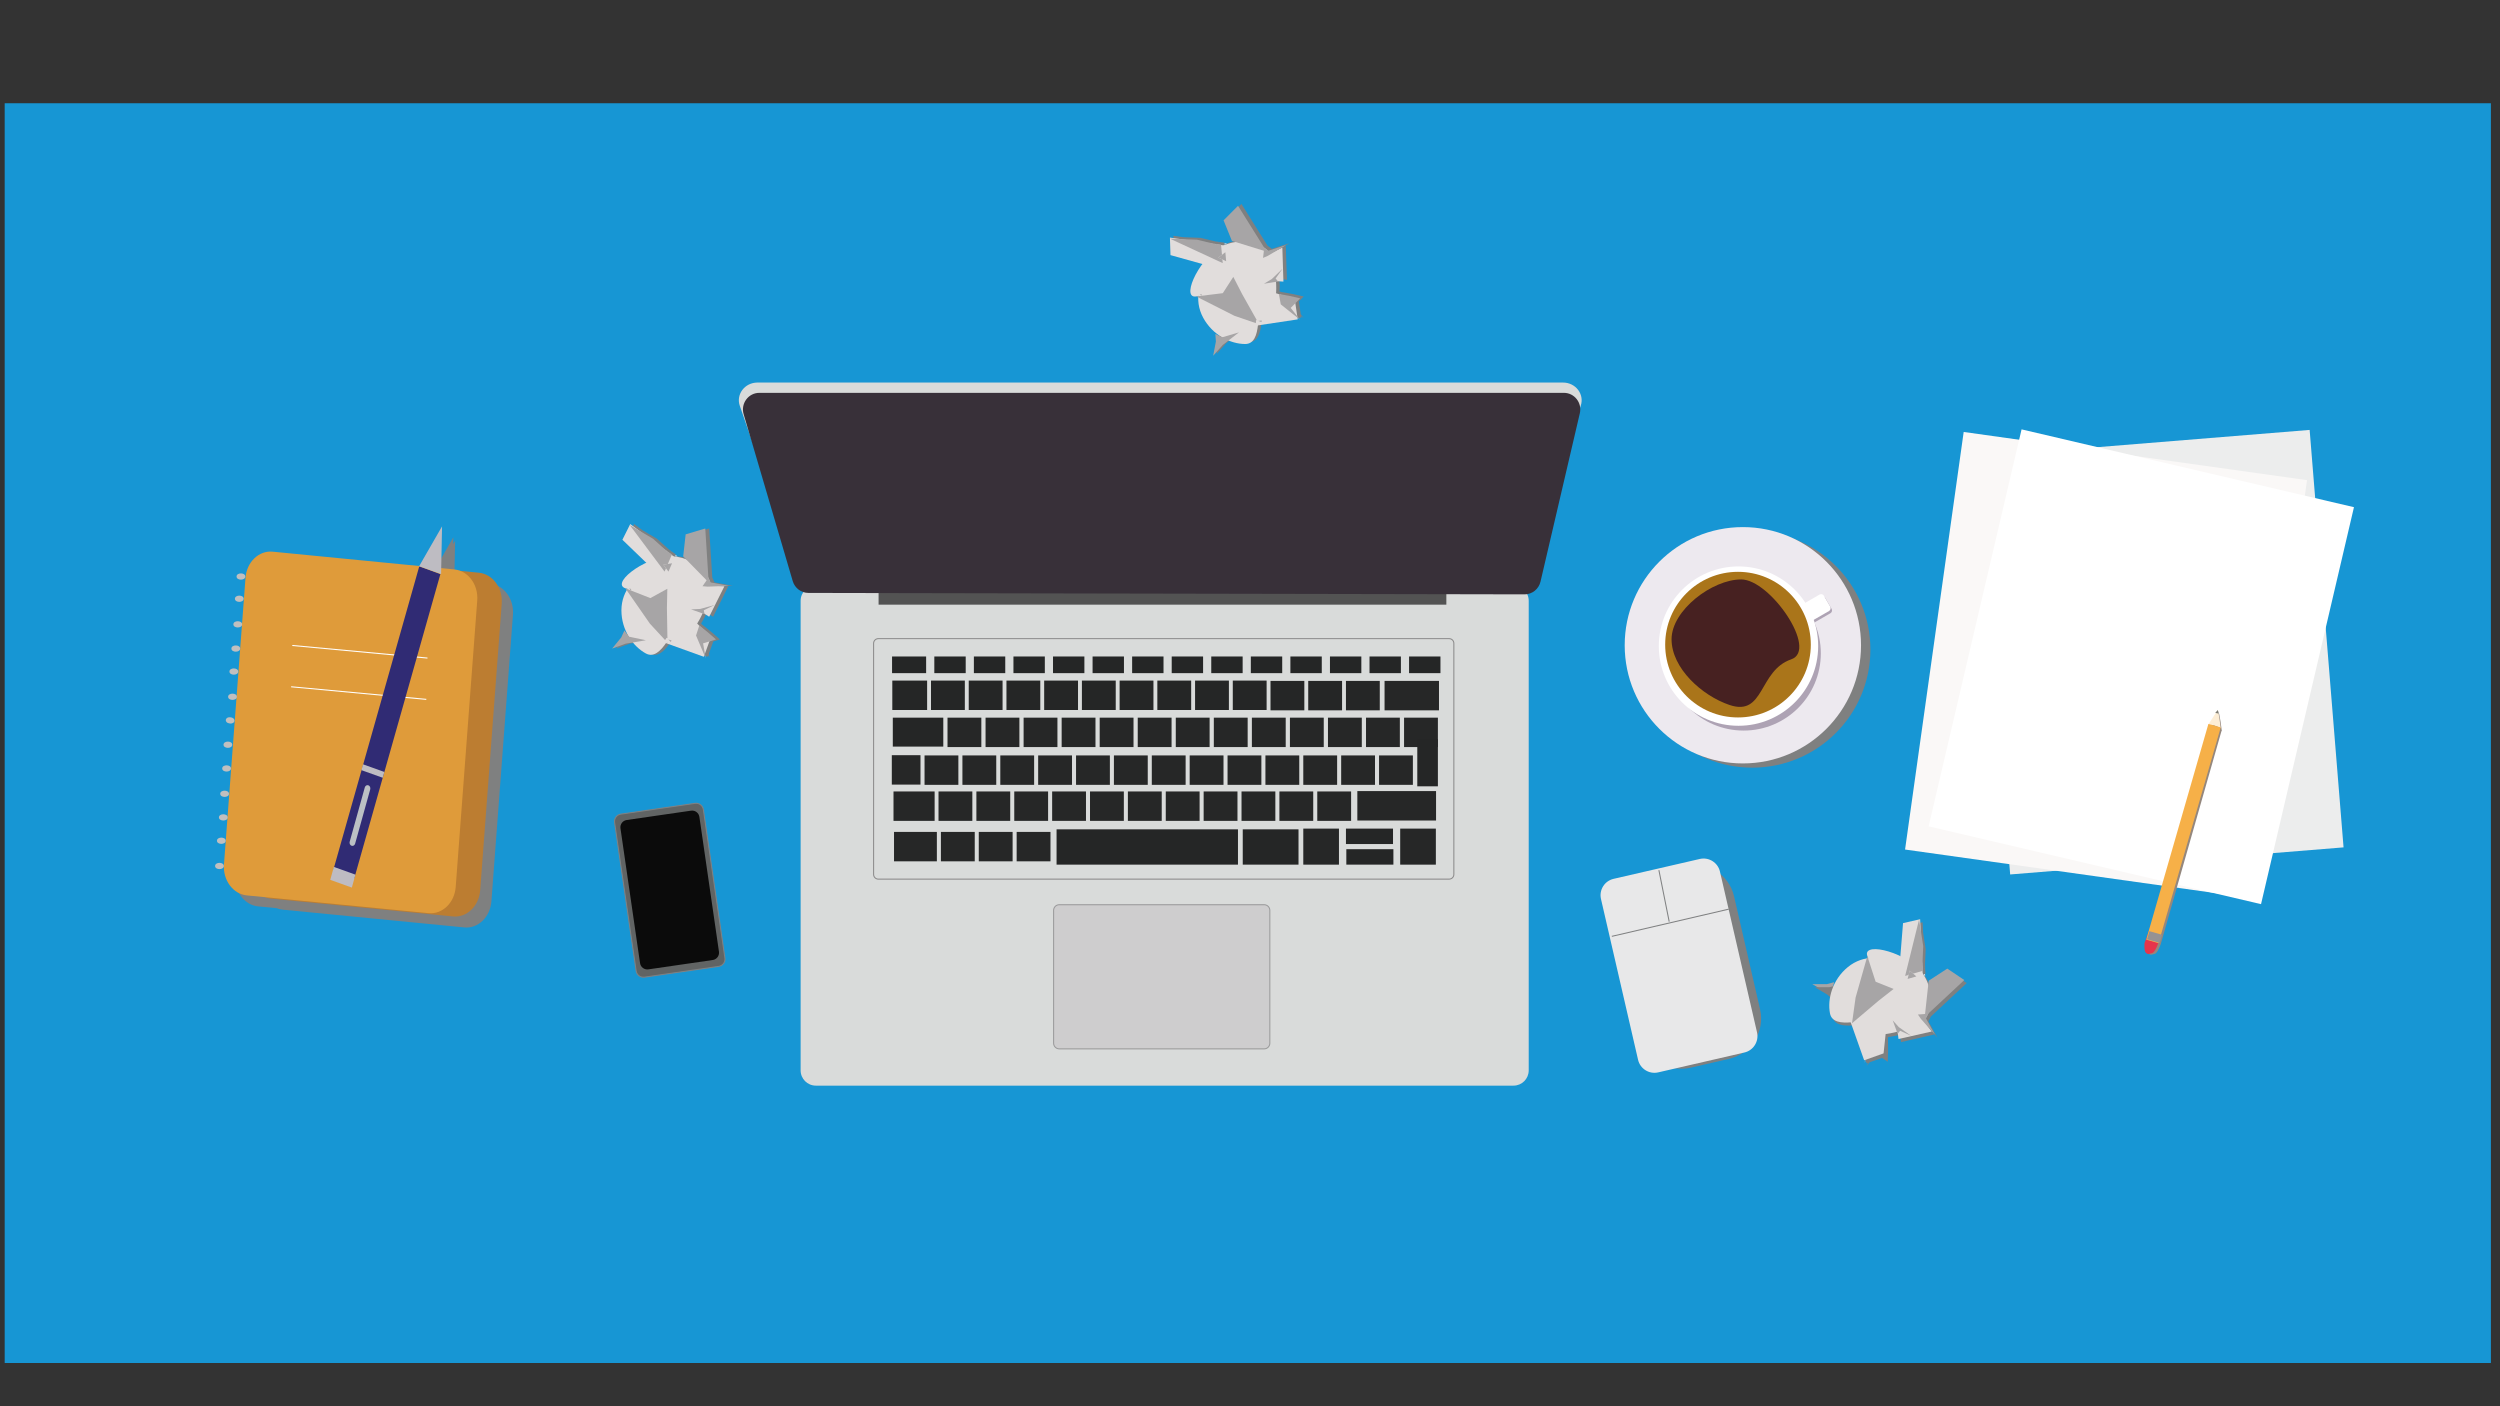 <?xml version="1.0" encoding="utf-8"?>
<!-- Generator: Adobe Illustrator 28.0.0, SVG Export Plug-In . SVG Version: 6.00 Build 0)  -->
<svg version="1.1" id="Lager_1" xmlns="http://www.w3.org/2000/svg" xmlns:xlink="http://www.w3.org/1999/xlink" x="0px" y="0px"
	 viewBox="0 0 1920 1080" style="enable-background:new 0 0 1920 1080;" xml:space="preserve">
<rect x="0" y="0" width="1920" height="1080" fill="#333333" stroke="none"/>
<style type="text/css">
	.st0{fill:#1796D4;}
	.st1{fill:#7F8080;}
	.st2{fill:#EDE9EF;}
	.st3{fill:#AEA3B4;}
	.st4{fill:#FFFFFF;}
	.st5{fill:#AA751A;}
	.st6{fill:#472121;}
	.st7{fill:#D9DBDA;}
	.st8{fill:#535353;}
	.st9{fill:#CECDCE;stroke:#9A9A9B;stroke-width:0.8;stroke-miterlimit:10;}
	.st10{fill:#D9DBDA;stroke:#8B8A8A;stroke-width:0.8;stroke-miterlimit:10;}
	.st11{fill:#383039;}
	.st12{fill:#252626;}
	.st13{opacity:0.99;fill:#252626;}
	.st14{fill:#ECEDED;}
	.st15{fill:#FAF8F7;}
	.st16{fill:#94877D;}
	.st17{fill:#E6344B;}
	.st18{fill:#FDEED6;}
	.st19{fill:#F6B048;}
	.st20{fill:#959293;}
	.st21{fill:#7E7D75;}
	.st22{fill:#616464;stroke:#808182;stroke-width:0.8;stroke-miterlimit:10;}
	.st23{fill:#0B0B0B;}
	.st24{fill:#E1DDDC;}
	.st25{fill:#A7A5A6;}
	.st26{fill:#E8E8E9;}
	.st27{fill:none;stroke:#808182;stroke-width:0.8;stroke-miterlimit:10;}
	.st28{fill:#838383;}
	.st29{fill:#BC7D31;}
	.st30{fill:#DF9B3A;}
	.st31{fill:#BEBCC2;}
	.st32{fill:#FFFFFF;stroke:#FFFFFF;stroke-width:0.8;stroke-miterlimit:10;}
	.st33{fill:#302B74;}
	.st34{fill:#BBC0C4;}
	.st35{fill:#C0BFBF;}
</style>
<rect x="3.6" y="79.29" class="st0" width="1909.4" height="967.49"/>
<g>
	<g>
		<path class="st1" d="M1345.72,408.05c-50.13,0-90.75,40.64-90.75,90.75c0,50.13,40.62,90.77,90.75,90.77
			c50.13,0,90.75-40.64,90.75-90.77C1436.47,448.69,1395.85,408.05,1345.72,408.05z M1409.89,475.98l-6.58,3.79
			c-0.86,0.49-1.8,0.76-2.73,0.79c0.22,0.69,0.44,1.38,0.62,2.09c-0.25-0.69-0.54-1.38-0.89-2.07c-0.25-0.59-0.52-1.18-0.81-1.75
			c-1.87,0.12-3.74-0.66-4.95-2.17c-0.2-0.25-0.37-0.52-0.54-0.79l-1.28-2.22c-1.03-1.8-1.03-3.94-0.15-5.69
			c0.3-0.62,0.71-1.21,1.23-1.65c0.34-0.34,0.71-0.64,1.13-0.89l6.58-3.79c2.86-1.65,6.58-0.67,8.23,2.22l0.52,0.89
			c0.22,0.25,0.39,0.52,0.57,0.81l1.26,2.19C1413.76,470.64,1412.75,474.33,1409.89,475.98z"/>
		<path class="st1" d="M1409.89,475.98l-6.58,3.79c-0.86,0.49-1.8,0.76-2.73,0.79c0.22,0.69,0.44,1.38,0.62,2.09
			c-0.25-0.69-0.54-1.38-0.89-2.07c-0.25-0.59-0.52-1.18-0.81-1.75c-1.87,0.12-3.74-0.66-4.95-2.17c-0.2-0.25-0.37-0.52-0.54-0.79
			l-1.28-2.22c-1.03-1.8-1.03-3.94-0.15-5.69c0.3-0.62,0.71-1.21,1.23-1.65c0.34-0.34,0.71-0.64,1.13-0.89l6.58-3.79
			c2.86-1.65,6.58-0.67,8.23,2.22l0.52,0.89c0.22,0.25,0.39,0.52,0.57,0.81l1.26,2.19C1413.76,470.64,1412.75,474.33,1409.89,475.98
			z"/>
		<path class="st1" d="M1399.5,478.84c-1.87,0.12-3.74-0.66-4.95-2.17c-0.2-0.25-0.37-0.52-0.54-0.79l-1.28-2.22
			c-1.03-1.8-1.03-3.94-0.15-5.69c0.42,0.49,0.79,0.99,1.18,1.48C1395.95,472.39,1397.87,475.51,1399.5,478.84z"/>
		<path class="st1" d="M1409.89,475.98l-6.58,3.79c-0.86,0.49-1.8,0.76-2.73,0.79c-0.1,0.02-0.17,0.02-0.27,0.02
			c-0.25-0.59-0.52-1.18-0.81-1.75c-1.87,0.12-3.74-0.66-4.95-2.17l-0.74-1.28c-1.08-1.9-1.03-4.14-0.05-5.94
			c0.3-0.52,0.67-1.01,1.11-1.43c0.34-0.32,0.74-0.62,1.16-0.86l6.58-3.82c2.56-1.48,5.84-0.84,7.66,1.4
			c0.22,0.25,0.39,0.52,0.57,0.81l1.26,2.19C1413.76,470.64,1412.75,474.33,1409.89,475.98z"/>
		<path class="st1" d="M1401.2,482.66c-0.25-0.69-0.54-1.38-0.89-2.07c-0.25-0.59-0.52-1.18-0.81-1.75
			c-1.87,0.12-3.74-0.66-4.95-2.17c-0.2-0.25-0.37-0.52-0.54-0.79l-1.28-2.22c-1.03-1.8-1.03-3.94-0.15-5.69
			c0.3-0.62,0.71-1.21,1.23-1.65c0.37,0.57,0.71,1.13,1.06,1.7c2.04,3.4,3.77,7,5.1,10.79c0.02,0,0.02,0,0.02,0
			c0.2,0.57,0.42,1.16,0.59,1.75C1400.8,481.25,1401.02,481.94,1401.2,482.66z"/>
		<path class="st1" d="M1408.81,474.28l-6.58,3.79c-0.71,0.39-1.45,0.64-2.24,0.74c0,0,0,0-0.02,0c-0.15,0.02-0.3,0.02-0.47,0.02
			c-1.87,0.12-3.74-0.66-4.95-2.17c-0.2-0.25-0.37-0.52-0.54-0.79l-1.28-2.22c-1.03-1.8-1.03-3.94-0.15-5.69
			c0.3-0.62,0.71-1.21,1.23-1.65c0.34-0.34,0.71-0.64,1.13-0.89l6.58-3.79c2.86-1.65,6.58-0.67,8.23,2.22l0.52,0.89l0.74,1.31
			C1412.67,468.91,1411.66,472.63,1408.81,474.28z"/>
	</g>
	<g>
		<circle class="st2" cx="1338.52" cy="495.56" r="90.75"/>
		<circle class="st3" cx="1339.09" cy="501.78" r="59.3"/>
		<path class="st3" d="M1405.78,470.96l-12.78,7.38c-1.17,0.67-2.67,0.27-3.34-0.9l-4.85-8.39c-0.67-1.16-0.27-2.67,0.9-3.34
			l12.78-7.38c1.17-0.67,2.67-0.27,3.34,0.9l4.85,8.39C1407.35,468.78,1406.95,470.29,1405.78,470.96z"/>
		<circle class="st4" cx="1335.16" cy="496.21" r="61.19"/>
		<path class="st4" d="M1404.7,469.25l-12.78,7.38c-1.17,0.67-2.67,0.27-3.34-0.9l-4.85-8.39c-0.67-1.17-0.27-2.67,0.9-3.34
			l12.78-7.38c1.16-0.67,2.67-0.27,3.34,0.9l4.85,8.39C1406.27,467.08,1405.86,468.58,1404.7,469.25z"/>
		<circle class="st5" cx="1334.78" cy="495.08" r="55.92"/>
		<path class="st6" d="M1375.64,506.38c-25.23,8.66-20.29,44.23-47.45,35.02c-21.09-7.15-44.43-28.21-44.43-50.46
			s31.22-45.94,53.47-45.94C1359.48,445,1396.68,499.16,1375.64,506.38z"/>
	</g>
	<g>
		<path class="st7" d="M1162.36,833.77H626.57c-6.46,0-11.69-5.24-11.69-11.69V461.39c0-6.46,5.24-11.69,11.69-11.69h535.79
			c6.46,0,11.69,5.24,11.69,11.69v360.69C1174.05,828.54,1168.82,833.77,1162.36,833.77z"/>
		<rect x="674.75" y="455.34" class="st8" width="436.05" height="9.04"/>
		<path class="st9" d="M970.88,805.53H813.53c-2.41,0-4.36-1.95-4.36-4.36V699.18c0-2.41,1.95-4.36,4.36-4.36h157.35
			c2.41,0,4.36,1.95,4.36,4.36v101.99C975.23,803.58,973.28,805.53,970.88,805.53z"/>
		<path class="st7" d="M1200.41,293.8H581.74c-9.75,0-16.64,9.09-13.57,17.9L614.84,446c1.95,5.6,7.46,9.38,13.66,9.34l529.28-3.15
			c6.23-0.04,11.72-3.91,13.56-9.58l42.72-131.15C1216.92,302.69,1210.05,293.8,1200.41,293.8z"/>
		<path class="st10" d="M1112.94,675.17H674.55c-2,0-3.62-1.62-3.62-3.62V494.1c0-2,1.62-3.62,3.62-3.62h438.39
			c2,0,3.62,1.62,3.62,3.62v177.46C1116.55,673.55,1114.94,675.17,1112.94,675.17z"/>
		<path class="st11" d="M1170.88,456.47l-550.05-1.11c-5.55-0.01-10.43-3.71-12.02-9.1l-37.69-128.15
			c-2.41-8.18,3.63-16.4,12.04-16.4h617.92c8.11,0,14.1,7.68,12.23,15.69l-30.19,129.26
			C1181.78,452.42,1176.71,456.48,1170.88,456.47z"/>
		<rect x="811.44" y="636.93" class="st12" width="139.32" height="27.11"/>
		<rect x="717.56" y="504.18" class="st12" width="24.1" height="12.8"/>
		<rect x="747.94" y="504.18" class="st12" width="24.1" height="12.8"/>
		<rect x="960.64" y="504.18" class="st12" width="24.1" height="12.8"/>
		<rect x="778.33" y="504.18" class="st12" width="24.1" height="12.8"/>
		<rect x="808.71" y="504.18" class="st12" width="24.1" height="12.8"/>
		<rect x="839.1" y="504.18" class="st12" width="24.1" height="12.8"/>
		<rect x="869.48" y="504.18" class="st12" width="24.1" height="12.8"/>
		<rect x="899.87" y="504.18" class="st12" width="24.1" height="12.8"/>
		<rect x="685.1" y="504.18" class="st12" width="26.17" height="12.8"/>
		<rect x="930.25" y="504.18" class="st12" width="24.1" height="12.8"/>
		<rect x="991.02" y="504.18" class="st12" width="24.1" height="12.8"/>
		<rect x="1021.41" y="504.18" class="st12" width="24.1" height="12.8"/>
		<rect x="1051.79" y="504.18" class="st12" width="24.1" height="12.8"/>
		<rect x="1082.17" y="504.18" class="st12" width="24.1" height="12.8"/>
		<rect x="685.29" y="522.69" class="st12" width="26.74" height="22.59"/>
		<rect x="715.01" y="522.69" class="st12" width="25.98" height="22.59"/>
		<rect x="743.99" y="522.69" class="st12" width="25.98" height="22.59"/>
		<rect x="772.96" y="522.69" class="st12" width="25.98" height="22.59"/>
		<rect x="801.93" y="522.69" class="st12" width="25.98" height="22.59"/>
		<rect x="830.9" y="522.69" class="st12" width="25.98" height="22.59"/>
		<rect x="859.87" y="522.69" class="st12" width="25.98" height="22.59"/>
		<rect x="888.84" y="522.69" class="st12" width="25.98" height="22.59"/>
		<rect x="917.81" y="522.69" class="st12" width="25.98" height="22.59"/>
		<rect x="946.78" y="522.69" class="st12" width="25.98" height="22.59"/>
		<rect x="975.75" y="522.94" class="st12" width="25.98" height="22.59"/>
		<rect x="1004.72" y="522.94" class="st12" width="25.98" height="22.59"/>
		<rect x="1033.69" y="522.94" class="st12" width="25.98" height="22.59"/>
		<rect x="727.69" y="551.16" class="st13" width="25.98" height="22.59"/>
		<rect x="756.91" y="551.16" class="st13" width="25.98" height="22.59"/>
		<rect x="786.13" y="551.16" class="st13" width="25.98" height="22.59"/>
		<rect x="815.35" y="551.16" class="st13" width="25.98" height="22.59"/>
		<rect x="844.56" y="551.16" class="st13" width="25.98" height="22.59"/>
		<rect x="873.78" y="551.16" class="st13" width="25.98" height="22.59"/>
		<rect x="903" y="551.16" class="st13" width="25.98" height="22.59"/>
		<rect x="932.22" y="551.16" class="st13" width="25.98" height="22.59"/>
		<rect x="961.44" y="551.16" class="st13" width="25.98" height="22.59"/>
		<rect x="990.66" y="551.16" class="st13" width="25.98" height="22.59"/>
		<rect x="1019.88" y="551.16" class="st13" width="25.98" height="22.59"/>
		<rect x="1049.1" y="551.16" class="st13" width="25.98" height="22.59"/>
		<rect x="1078.32" y="551.16" class="st13" width="25.98" height="22.59"/>
		<rect x="710.05" y="580.17" class="st13" width="25.98" height="22.59"/>
		<rect x="739.14" y="580.17" class="st13" width="25.98" height="22.59"/>
		<rect x="768.23" y="580.17" class="st13" width="25.98" height="22.59"/>
		<rect x="797.31" y="580.17" class="st13" width="25.98" height="22.59"/>
		<rect x="826.4" y="580.17" class="st13" width="25.98" height="22.59"/>
		<rect x="855.49" y="580.17" class="st13" width="25.98" height="22.59"/>
		<rect x="884.58" y="580.17" class="st13" width="25.98" height="22.59"/>
		<rect x="913.67" y="580.17" class="st13" width="25.98" height="22.59"/>
		<rect x="942.76" y="580.17" class="st13" width="25.98" height="22.59"/>
		<rect x="971.85" y="580.17" class="st13" width="25.98" height="22.59"/>
		<rect x="1000.93" y="580.17" class="st13" width="25.98" height="22.59"/>
		<rect x="1030.02" y="580.17" class="st13" width="25.98" height="22.59"/>
		<rect x="1059.11" y="580.17" class="st13" width="25.98" height="22.59"/>
		<rect x="720.78" y="607.84" class="st13" width="25.98" height="22.59"/>
		<rect x="749.87" y="607.84" class="st13" width="25.98" height="22.59"/>
		<rect x="778.96" y="607.84" class="st13" width="25.98" height="22.59"/>
		<rect x="808.05" y="607.84" class="st13" width="25.98" height="22.59"/>
		<rect x="837.13" y="607.84" class="st13" width="25.98" height="22.59"/>
		<rect x="866.22" y="607.84" class="st13" width="25.98" height="22.59"/>
		<rect x="895.31" y="607.84" class="st13" width="25.98" height="22.59"/>
		<rect x="924.4" y="607.84" class="st13" width="25.98" height="22.59"/>
		<rect x="953.49" y="607.84" class="st13" width="25.98" height="22.59"/>
		<rect x="982.58" y="607.84" class="st13" width="25.98" height="22.59"/>
		<rect x="1011.67" y="607.84" class="st13" width="25.98" height="22.59"/>
		<rect x="1042.44" y="607.55" class="st13" width="60.45" height="22.61"/>
		<rect x="685.67" y="551.16" class="st12" width="38.78" height="22.23"/>
		<rect x="954.43" y="636.93" class="st12" width="42.83" height="27.11"/>
		<rect x="1000.93" y="636.37" class="st13" width="27.39" height="27.68"/>
		<rect x="1033.98" y="652.18" class="st12" width="36.15" height="11.86"/>
		<rect x="1033.69" y="636.37" class="st12" width="36.15" height="11.86"/>
		<rect x="1075.35" y="636.37" class="st13" width="27.39" height="27.68"/>
		<rect x="1088.48" y="567.74" class="st12" width="15.82" height="36.15"/>
		<rect x="1063.34" y="522.93" class="st13" width="41.8" height="22.61"/>
		<rect x="686.61" y="638.91" class="st13" width="32.9" height="22.59"/>
		<rect x="722.62" y="638.91" class="st13" width="25.98" height="22.59"/>
		<rect x="751.7" y="638.91" class="st13" width="25.98" height="22.59"/>
		<rect x="780.79" y="638.91" class="st13" width="25.98" height="22.59"/>
		<rect x="686.21" y="607.84" class="st13" width="31.58" height="22.59"/>
		<rect x="684.91" y="579.98" class="st13" width="22.03" height="22.59"/>
	</g>
	<g>
		
			<rect x="1529.89" y="340.12" transform="matrix(0.997 -0.081 0.081 0.997 -35.088 135.8)" class="st14" width="256.81" height="321.57"/>
		
			<rect x="1484.69" y="348.89" transform="matrix(0.99 0.139 -0.139 0.99 86.766 -220.031)" class="st15" width="266.34" height="323.94"/>
		
			<rect x="1512.69" y="355.78" transform="matrix(0.974 0.228 -0.228 0.974 160.324 -361.667)" class="st4" width="262.09" height="313.01"/>
		<polygon class="st16" points="1650.31,724.56 1650.98,722.67 1650.44,724.59 		"/>
		<path class="st16" d="M1706.37,561.52l-0.27-0.1l-44.8,157.14l-0.02,0.12l-1.76,6.14c0,0.02,0,0.02,0,0.05
			c-1.42,4.09-3.33,7.8-5.16,7.8l-2.1,0.56c-3.57,0-3.18-4.51-3.18-8.12l1.06-3l0.12,0.02l0.53-1.9l1.49-4.19l-0.27-0.07
			l44.97-157.75l0.39,0.12l3.3-5.14l1.98-3.07l-0.41-0.1l0.96-1.1l0.82-0.93l0.14-0.17l0.22,0.68l0.36,2.02l0.65,3.61
			L1706.37,561.52z"/>
		<polygon class="st16" points="1652.51,718.43 1650.98,722.67 1652.23,718.35 		"/>
		<polygon class="st16" points="1652.23,718.35 1652.51,718.43 1650.98,722.67 1650.44,724.59 1650.31,724.56 1650.26,724.54 
			1652.06,718.31 		"/>
		<path class="st17" d="M1652.34,732.11l-2.14,0.56c-3.65,0-3.25-4.54-3.25-8.19l5.08-14.26c0-3.65,0.58,3.95,4.24,3.95l-3.11,0.85
			c3.65,0,6.21-3.09,6.21,0.56l0.56-1.41C1659.94,717.82,1655.99,732.11,1652.34,732.11z"/>
		<polygon class="st18" points="1703.34,545.13 1704.52,551.68 1705.49,559.12 1700.88,557.26 1696.06,556.28 1699.7,550.7 		"/>
		
			<rect x="1671.84" y="553.78" transform="matrix(0.961 0.277 -0.277 0.961 242.809 -439.315)" class="st19" width="9.84" height="172.42"/>
		
			<rect x="1648.68" y="716.47" transform="matrix(0.961 0.278 -0.278 0.961 265.572 -431.727)" class="st20" width="10.07" height="6.49"/>
		<polygon class="st21" points="1704.18,548.1 1702.74,547.8 1701.3,547.51 1702.28,546.4 1703.26,545.3 1703.72,546.7 		"/>
	</g>
	<g>
		<path class="st22" d="M551.97,742.18l-57.01,8.28c-3.09,0.45-5.95-1.69-6.4-4.78L472,631.65c-0.45-3.09,1.69-5.95,4.78-6.4
			l57.01-8.28c3.09-0.45,5.95,1.69,6.4,4.78l16.56,114.03C557.2,738.86,555.06,741.73,551.97,742.18z"/>
		<path class="st23" d="M547.38,737.29l-49.43,7.18c-3.09,0.45-5.95-1.69-6.4-4.78l-15.03-103.52c-0.45-3.09,1.69-5.95,4.78-6.4
			l49.43-7.18c3.09-0.45,5.95,1.69,6.4,4.78l15.03,103.52C552.61,733.98,550.47,736.84,547.38,737.29z"/>
	</g>
	<g>
		<path class="st1" d="M987.48,188.76l-2.37,1.11l5.18-3.05l-13.52,4.31l-3.19-2.39l-0.01,0.09l0.02,0.04
			c-0.01-0.02-0.03-0.01-0.03-0.01l0.01-0.03l-20.13-32.19l-11.09,11.14l6.37,15.79l2.79,0.87c-3.18,0.43-6.3,1.3-9.14,2.61
			c-0.61,0.27-1.23,0.58-1.83,0.91l-0.1-1.18l-0.04-0.43l-4.5-0.56c0.14,0.15,0.23,0.27,0.28,0.36c0.17,0.16,0.06,0.11-0.21-0.03
			c-0.3-0.14-0.83-0.39-1.5-0.5l1.44,0.18c-0.08-0.1-0.15-0.17-0.24-0.29l-1.68,0.04l-12.06-2.89l-13.14-0.49l-7.63-1.11l0.03,0.83
			l0.41,12.63l24.48,6.82c-9,12.06-12.95,26.2-4.78,24.89c0.46-0.08,0.95-0.21,1.5-0.39c0.04-0.02,0.12-0.04,0.18-0.04
			c-0.01,0.09-0.03,0.16-0.01,0.23c-0.03,0.35-0.06,0.67-0.07,1.02c-0.15,5.12,1.07,10.48,3.8,15.53
			c3.43,6.35,8.31,11.19,13.65,14.55l-4.29-2.08l0.42,5.85l-2.11,10.91l7.4-8.33l4.38-3.4c4.35,1.82,8.79,2.7,12.88,2.7
			c6.38,0,8.84-6.12,9.74-14.31l-4.43,0.66l0.44-2.76l0.06-0.4l1.42,0.5c0.84,0,1.69-0.13,2.55-0.37c0.06,0,0.12-0.04,0.18-0.04
			c0,0.11-0.03,0.21-0.02,0.32c-0.02,0.32-0.05,0.64-0.09,0.97c-0.02,0.38-0.06,0.76-0.1,1.12l30.58-4.59l-0.18-1.27l2.07,1.65
			l-2.26-2.84l-1.48-9.95l3.74-3.76l-7.79-1.78l-8.58-1.58l0.03,0.15l-2.18-0.67c0.2-2.85,0.15-5.79-0.06-8.82l1.6-0.25l-0.16-0.19
			l4.26,0.27L987.48,188.76z M941.69,200.64l-6.02-2.8l5.4-4.15L941.69,200.64z"/>
		<path class="st24" d="M978.3,201.85c2.57,17.44,4.78,36.79-10.04,44.8c-14.82,8.01-28.87-25.7-48.12-19.37
			c-14.17,4.66-0.85-26.93,17.01-37.43C951.67,181.3,975.87,185.39,978.3,201.85z"/>
		<path class="st24" d="M966.44,221.09c-0.49,16.53,3.21,43.1-10.1,43.11c-11.12,0.01-25-6.67-32.31-20.21
			c-7.31-13.54-3.75-29.64,7.96-35.97S966.9,205.71,966.44,221.09z"/>
		<polygon class="st24" points="996.67,245.29 961.67,250.55 966.44,221.09 994.32,229.65 		"/>
		<polygon class="st24" points="927.15,203.8 898.93,195.93 898.5,182.46 945.9,189.39 		"/>
		<polygon class="st25" points="972.81,193.26 946.1,185.01 939.7,169.2 950.81,158.07 		"/>
		<polygon class="st25" points="966.99,249.04 948.08,242.56 918.63,227.66 939.11,225.16 947.18,212.65 953.98,225.89 		"/>
		<path class="st25" d="M937.76,187.8l1.29,14.28l-40.52-18.77l20.75,0.78l12.05,2.9c2.03,0.17,3,1.51,1.68-0.05l-1.68,0.05
			L937.76,187.8z"/>
		<polygon class="st25" points="931.7,273.24 933.8,262.33 933.39,256.46 938.68,259.03 951.52,255.26 939.09,264.9 		"/>
		<polygon class="st25" points="998.56,229.13 991.26,236.48 998.56,245.69 983.63,233.75 982.19,225.78 990.75,227.35 		"/>
		<polygon class="st24" points="985.67,216.27 967.94,215.15 959.61,202.1 984.84,190.18 		"/>
		<polygon class="st25" points="981.57,216.2 978.6,216.66 970.72,217.92 976.71,214.33 985.02,206.35 979.68,213.86 		"/>
		<polygon class="st25" points="987.64,188.24 973.67,196.5 970.02,198.08 970.48,194.12 970.94,190.17 974.13,192.54 		"/>
		<path class="st24" d="M964.82,245.96l1.42,0.5c-0.51-0.01-0.99-0.02-1.48-0.1L964.82,245.96z"/>
		<polygon class="st24" points="941.07,193.7 941.69,200.64 935.67,197.85 		"/>
		<path class="st24" d="M968.96,246.05c0,0.11-0.03,0.21-0.02,0.32c-0.02,0.32-0.05,0.64-0.09,0.97c-0.02,0.38-0.06,0.76-0.1,1.12
			l-4.43,0.66l0.44-2.76l0.06-0.4l1.42,0.5c0.84,0,1.69-0.13,2.55-0.37C968.84,246.09,968.9,246.05,968.96,246.05z"/>
		<path class="st24" d="M968.96,246.05c0,0.11-0.03,0.21-0.02,0.32c-0.02,0.32-0.05,0.64-0.09,0.97c-0.02,0.38-0.06,0.76-0.1,1.12
			l-4.43,0.66l0.44-2.76l0.06-0.4l1.42,0.5c0.84,0,1.69-0.13,2.55-0.37C968.84,246.09,968.9,246.05,968.96,246.05z"/>
		<path class="st24" d="M936.18,186.15c0.17,0.16,0.06,0.11-0.21-0.03L936.18,186.15z"/>
		<path class="st24" d="M942.38,187.05c-0.61,0.27-1.23,0.58-1.83,0.91l-0.1-1.18L942.38,187.05z"/>
		<path class="st25" d="M973.58,188.82l0.02,0.04c-0.01-0.02-0.03-0.01-0.03-0.01L973.58,188.82z"/>
		<path class="st25" d="M921.29,226.22l1.66-0.2c-0.03,0.35-0.06,0.67-0.07,1.02L921.29,226.22z"/>
		<path class="st25" d="M968.78,246.09l0.15,0.28c-0.02,0.32-0.05,0.64-0.09,0.97l-2.61-0.89
			C967.07,246.45,967.93,246.32,968.78,246.09z"/>
		<polygon class="st25" points="941.07,193.7 941.69,200.64 935.67,197.85 		"/>
		<path class="st25" d="M973.58,188.82l0.02,0.04c-0.01-0.02-0.03-0.01-0.03-0.01L973.58,188.82z"/>
	</g>
	<g>
		<path class="st1" d="M559.32,450.3l-2.61-0.15l6.01-0.22l-13.94-2.64l-1.67-3.62l-0.05,0.07v0.05c0-0.02-0.02-0.02-0.02-0.02
			l0.02-0.02l-2.41-37.89l-15.05,4.53l-1.9,16.92l2.04,2.09c-3.01-1.13-6.16-1.85-9.29-2.04c-0.67-0.05-1.35-0.07-2.04-0.07
			l0.47-1.08l0.17-0.39l-3.69-2.64c0.05,0.2,0.07,0.34,0.07,0.44c0.07,0.22,0,0.12-0.17-0.12c-0.2-0.27-0.54-0.74-1.08-1.16
			l1.18,0.84c-0.02-0.12-0.05-0.22-0.07-0.37l-1.5-0.76l-9.24-8.28l-11.33-6.68l-6.18-4.61l-0.37,0.74l-5.64,11.31l18.3,17.64
			c-13.65,6.33-23.84,16.9-16.04,19.63c0.44,0.15,0.94,0.27,1.5,0.37c0.05,0,0.12,0.02,0.17,0.05c-0.05,0.07-0.1,0.12-0.12,0.2
			c-0.2,0.3-0.37,0.57-0.54,0.86c-2.56,4.43-4.04,9.73-4.04,15.47c0,7.22,2,13.79,5.1,19.29l-2.78-3.87l-2.41,5.35l-7.04,8.6
			l10.47-3.82l5.47-0.91c2.96,3.67,6.45,6.55,10.05,8.5c5.62,3.03,10.69-1.18,15.37-7.96l-4.21-1.53l1.7-2.22l0.25-0.32l1.01,1.11
			c0.74,0.39,1.55,0.69,2.41,0.89c0.05,0.02,0.12,0.02,0.17,0.05c-0.05,0.1-0.12,0.17-0.17,0.27c-0.17,0.27-0.34,0.54-0.54,0.81
			c-0.2,0.32-0.42,0.64-0.62,0.94l29.09,10.49l0.44-1.21l1.03,2.44l-0.64-3.57l3.42-9.46l5.07-1.53l-6.01-5.27l-6.8-5.47l-0.05,0.15
			l-1.6-1.63c1.53-2.41,2.88-5.03,4.14-7.78l1.53,0.54l-0.05-0.25l3.62,2.27L559.32,450.3z M513.38,439l-3.97-5.32l6.72-1.08
			L513.38,439z"/>
		<path class="st24" d="M545.03,457.46c-6.02,16.57-13.28,34.64-30.12,34.64c-16.85,0-13.19-36.33-33.14-39.91
			c-14.69-2.64,12.05-24.1,32.76-24.85C531.36,426.72,550.71,441.82,545.03,457.46z"/>
		<path class="st24" d="M525.45,468.75c-8.28,14.31-17.65,39.45-29.37,33.14c-9.79-5.27-18.83-17.75-18.83-33.14
			c0-15.39,10.79-27.86,24.1-27.86C514.66,440.89,533.16,455.44,525.45,468.75z"/>
		<polygon class="st24" points="540.54,504.41 507.24,492.41 525.45,468.75 545.91,489.53 		"/>
		<polygon class="st24" points="499.09,434.86 478,414.53 484.02,402.48 522.43,431.1 		"/>
		<polygon class="st25" points="544.27,447.29 524.69,427.33 526.58,410.39 541.64,405.87 		"/>
		<polygon class="st25" points="512.64,493.61 499.09,478.92 480.26,451.81 499.46,459.34 512.51,452.17 512.2,467.05 		"/>
		<path class="st25" d="M516.03,425.83l-5.65,13.18l-26.74-35.77l17.89,10.54l9.23,8.28c1.71,1.11,1.93,2.75,1.51,0.75l-1.51-0.75
			L516.03,425.83z"/>
		<polygon class="st25" points="470.09,498.13 477.13,489.52 479.56,484.17 482.98,488.94 496.07,491.72 480.56,494.3 		"/>
		<polygon class="st25" points="549.89,491.09 539.97,494.09 542.01,505.66 534.56,488.06 537.07,480.36 543.86,485.81 		"/>
		<polygon class="st24" points="544.65,473.65 529.59,464.24 528.46,448.8 556.32,450.3 		"/>
		<polygon class="st25" points="541.08,471.64 538.25,470.64 530.72,468 537.69,467.68 548.79,464.61 540.53,468.68 		"/>
		<polygon class="st25" points="559.71,449.93 543.5,450.55 539.53,450.21 541.81,446.94 544.1,443.68 545.78,447.29 		"/>
		<path class="st24" d="M512.2,489.86l1.01,1.11c-0.44-0.25-0.86-0.49-1.26-0.79L512.2,489.86z"/>
		<polygon class="st24" points="516.14,432.59 513.38,439 509.42,433.68 		"/>
		<path class="st24" d="M515.8,491.91c-0.05,0.1-0.12,0.17-0.17,0.27c-0.17,0.27-0.34,0.54-0.54,0.81c-0.2,0.32-0.42,0.64-0.62,0.94
			l-4.21-1.53l1.7-2.22l0.25-0.32l1.01,1.11c0.74,0.39,1.55,0.69,2.41,0.89C515.67,491.88,515.75,491.88,515.8,491.91z"/>
		<path class="st24" d="M515.8,491.91c-0.05,0.1-0.12,0.17-0.17,0.27c-0.17,0.27-0.34,0.54-0.54,0.81c-0.2,0.32-0.42,0.64-0.62,0.94
			l-4.21-1.53l1.7-2.22l0.25-0.32l1.01,1.11c0.74,0.39,1.55,0.69,2.41,0.89C515.67,491.88,515.75,491.88,515.8,491.91z"/>
		<path class="st24" d="M515.43,423.63c0.07,0.22,0,0.12-0.17-0.12L515.43,423.63z"/>
		<path class="st24" d="M520.45,427.37c-0.67-0.05-1.35-0.07-2.04-0.07l0.47-1.08L520.45,427.37z"/>
		<path class="st25" d="M547.06,443.75v0.05c0-0.02-0.02-0.02-0.02-0.02L547.06,443.75z"/>
		<path class="st25" d="M483.28,451.81l1.55,0.62c-0.2,0.3-0.37,0.57-0.54,0.86L483.28,451.81z"/>
		<path class="st25" d="M515.63,491.86v0.32c-0.17,0.27-0.34,0.54-0.54,0.81l-1.87-2.02C513.95,491.37,514.76,491.66,515.63,491.86z
			"/>
		<polygon class="st25" points="516.14,432.59 513.38,439 509.42,433.68 		"/>
		<path class="st25" d="M547.06,443.75v0.05c0-0.02-0.02-0.02-0.02-0.02L547.06,443.75z"/>
	</g>
	<polygon class="st25" points="1391.87,755.83 1402.99,755.82 1408.66,754.3 1407.14,759.98 1413.29,771.87 1401.47,761.5 	"/>
	<polygon class="st25" points="1447.9,813.08 1439.29,807.31 1431.64,816.23 1440.53,799.3 1448.08,796.37 1448.16,805.07 	"/>
	<path class="st24" d="M1424.96,783.16l-0.22,1.48c-0.09-0.5-0.17-0.98-0.19-1.47L1424.96,783.16z"/>
	<path class="st24" d="M1425.65,787.24c-0.11,0.02-0.21,0.01-0.32,0.04c-0.32,0.04-0.64,0.08-0.97,0.1
		c-0.37,0.05-0.76,0.08-1.11,0.12l-1.49-4.23l2.79-0.09l0.4-0.01l-0.22,1.48c0.16,0.82,0.45,1.64,0.84,2.43
		C1425.6,787.12,1425.64,787.18,1425.65,787.24z"/>
	<path class="st24" d="M1425.65,787.24c-0.11,0.02-0.21,0.01-0.32,0.04c-0.32,0.04-0.64,0.08-0.97,0.1
		c-0.37,0.05-0.76,0.08-1.11,0.12l-1.49-4.23l2.79-0.09l0.4-0.01l-0.22,1.48c0.16,0.82,0.45,1.64,0.84,2.43
		C1425.6,787.12,1425.64,787.18,1425.65,787.24z"/>
	<path class="st25" d="M1436.05,736.67l0.51,1.59c-0.35,0.03-0.67,0.07-1.01,0.13L1436.05,736.67z"/>
	<path class="st25" d="M1425.58,787.07l-0.25,0.2c-0.32,0.04-0.64,0.08-0.97,0.1l0.38-2.73
		C1424.9,785.46,1425.19,786.28,1425.58,787.07z"/>
	<g>
		<path class="st1" d="M1485.42,794.52l-1.54-2.11l3.98,4.51l-6.8-12.45l1.74-3.59l-0.09,0.01l-0.04,0.03c0.02-0.02,0-0.03,0-0.03
			l0.03,0l27.77-25.89l-13.05-8.77l-14.29,9.26l-0.32,2.91c-1.03-3.04-2.48-5.93-4.31-8.48c-0.38-0.55-0.8-1.09-1.24-1.63l1.13-0.33
			l0.41-0.12l-0.3-4.53c-0.12,0.16-0.22,0.28-0.3,0.34c-0.12,0.2-0.1,0.08-0.01-0.21c0.08-0.32,0.23-0.89,0.21-1.57l0.1,1.45
			c0.08-0.1,0.14-0.18,0.24-0.29l-0.36-1.65l0.54-12.39l-2.02-12.99l-0.36-7.7l-0.81,0.18l-12.32,2.81l-2.04,25.34
			c-13.55-6.54-28.19-7.73-25.35,0.05c0.17,0.44,0.38,0.9,0.67,1.4c0.03,0.04,0.06,0.11,0.07,0.16c-0.09,0.01-0.16,0-0.23,0.03
			c-0.35,0.03-0.67,0.07-1.01,0.13c-5.05,0.83-10.09,3.04-14.52,6.68c-5.58,4.58-9.4,10.29-11.68,16.17l1.23-4.6l-5.66,1.52
			l-11.11,0l9.59,5.68l4.17,3.65c-0.96,4.61-0.98,9.14-0.2,13.16c1.22,6.26,7.69,7.52,15.9,6.84l-1.49-4.23l2.79-0.09l0.4-0.01
			l-0.22,1.48c0.16,0.82,0.45,1.64,0.84,2.43c0.01,0.05,0.06,0.11,0.07,0.16c-0.11,0.02-0.21,0.01-0.32,0.04
			c-0.32,0.04-0.64,0.08-0.97,0.1c-0.37,0.05-0.76,0.08-1.11,0.12l10.33,29.15l1.21-0.42l-1.23,2.35l2.36-2.76l9.49-3.35l4.4,2.96
			l0.27-7.99l-0.08-8.72l-0.15,0.06l0.24-2.27c2.84-0.35,5.71-0.96,8.64-1.73l0.55,1.52l0.16-0.19l0.54,4.24L1485.42,794.52z
			 M1465.04,751.82l1.6-6.44l5.1,4.51L1465.04,751.82z"/>
		<path class="st24" d="M1470.83,788c-16.63,5.84-35.21,11.69-45.89-1.33s19.74-33.24,9.86-50.93c-7.27-13.03,26.28-5.96,39.99,9.58
			C1485.93,757.94,1486.52,782.48,1470.83,788z"/>
		<path class="st24" d="M1449.68,780.02c-16.32,2.67-41.7,11.36-44.25-1.71c-2.13-10.91,1.79-25.81,13.69-35.57
			c11.9-9.76,28.39-9.32,36.83,0.97S1464.87,777.54,1449.68,780.02z"/>
		<polygon class="st24" points="1431.67,814.3 1419.85,780.94 1449.68,780.02 1446.58,809.01 		"/>
		<polygon class="st24" points="1459.17,738.15 1461.53,708.95 1474.67,705.97 1476.89,753.81 		"/>
		<polygon class="st25" points="1478.21,780.97 1481.23,753.17 1495.53,743.89 1508.57,752.67 		"/>
		<polygon class="st25" points="1422.34,785.87 1425.1,766.08 1434.13,734.33 1440.48,753.96 1454.3,759.5 1442.6,768.69 		"/>
		<path class="st25" d="M1476.91,745.52l-13.77,3.99l10.71-43.35l3.19,20.52l-0.56,12.39c0.22,2.03-0.91,3.23,0.37,1.64l-0.37-1.64
			L1476.91,745.52z"/>
		<polygon class="st24" points="1458.07,797.97 1455.8,780.36 1467.02,769.69 1483.52,792.2 		"/>
		<polygon class="st25" points="1457.36,793.94 1456.34,791.11 1453.6,783.62 1458.27,788.81 1467.68,795.45 1459.3,791.64 		"/>
		<polygon class="st25" points="1485.96,794.58 1475.2,782.44 1472.95,779.15 1476.92,778.85 1480.89,778.55 1479.17,782.13 		"/>
		<polygon class="st24" points="1471.74,749.9 1465.04,751.82 1466.64,745.38 		"/>
		<path class="st24" d="M1478.22,743.66c-0.12,0.2-0.1,0.08-0.01-0.21L1478.22,743.66z"/>
		<path class="st24" d="M1478.52,749.92c-0.38-0.55-0.8-1.09-1.24-1.63l1.13-0.33L1478.52,749.92z"/>
		<path class="st25" d="M1482.71,780.88l-0.04,0.03c0.02-0.02,0-0.03,0-0.03L1482.71,780.88z"/>
		<polygon class="st25" points="1471.74,749.9 1465.04,751.82 1466.64,745.38 		"/>
		<path class="st25" d="M1482.71,780.88l-0.04,0.03c0.02-0.02,0-0.03,0-0.03L1482.71,780.88z"/>
	</g>
	<g>
		<path class="st1" d="M1327.97,813.19l-29.56,6.8c-17,3.94-34.09-6.77-38.03-23.77l-20-86.83c-3.92-17,6.77-34.12,23.77-38.03
			l29.56-6.8c17-3.92,34.12,6.77,38.03,23.77l2.44,10.54l17.56,76.29C1355.68,792.15,1344.96,809.27,1327.97,813.19z"/>
		<path class="st26" d="M1339.75,808.31l-66.27,15.28c-6.9,1.59-13.85-2.75-15.44-9.65l-28.49-123.54
			c-1.59-6.9,2.75-13.85,9.65-15.44l66.27-15.28c6.9-1.59,13.85,2.75,15.44,9.65l28.49,123.54
			C1351,799.77,1346.65,806.72,1339.75,808.31z"/>
		<line class="st22" x1="1274.03" y1="668.28" x2="1281.94" y2="707.82"/>
		<line class="st27" x1="1237.88" y1="719.11" x2="1327.69" y2="698.22"/>
		<line class="st28" x1="1280.61" y1="668.92" x2="1288.51" y2="708.45"/>
		<line class="st28" x1="1244.46" y1="719.75" x2="1334.26" y2="698.85"/>
	</g>
	<g>
		<path class="st1" d="M376.38,448.26l-14.17-1.37l-13.29-1.3l-1.41-0.13v-0.67l1.41,0.13l0.23-11.31l0.38-18.3l-1.5,2.58l0.12-5.22
			l-8.8,15.32l-8.71,15.12l2.73,0.27l-0.35,0.64l-0.09,0.17l-0.03,0.07l-0.82-0.3l-1.56-0.17l0.12-0.37l1.44,0.54l0.29,0.03
			l-1.85-0.67l0.12-0.2l-112.56-10.97c-10.62-1.04-19.95,7.93-20.86,20.04l-2.67,35.37c0.06,0.1,0.06,0.23,0.06,0.37
			c0,0.23-0.03,0.43-0.12,0.64l-4.08,54.24c0.12,0.23,0.18,0.5,0.18,0.77c0,0.37-0.12,0.7-0.32,1L189,561.52
			c0.06,0.17,0.06,0.37,0.06,0.57c-0.03,0.2-0.06,0.37-0.15,0.54l-5.49,73.01c0.06,0.2,0.09,0.37,0.09,0.57
			c0,0.27-0.06,0.54-0.18,0.77l-2.67,35.33c-0.91,12.11,6.95,22.75,17.58,23.79l14.17,1.37c1.44,0.6,2.99,0.97,4.61,1.14
			l139.52,13.65c10.62,1.04,19.95-7.93,20.86-20.04l16.55-220.16C394.87,459.97,387,449.3,376.38,448.26z M278.88,690.11
			l-14.67-5.29l-1.91-0.67l2.73-9.94l0.26,0.1l1.91,0.67l-0.56,1.97l-0.23-0.1l-0.23,0.8l14.55,5.35l0.82-2.91l0.06,0.03
			L278.88,690.11z M288.97,598.13l-0.7,2.51l-0.56,1.94l-0.12-0.03l0.53-1.97l-1.79-0.64l-0.09-0.03l1.2-4.48l0.15,0.07l1.94,0.67
			L288.97,598.13z M303.96,608.4h-0.03l0.7-2.48L303.96,608.4z"/>
		<path class="st29" d="M347.9,703.82l-139.52-13.64c-10.62-1.04-18.48-11.69-17.57-23.8l16.55-220.14
			c0.91-12.1,10.25-21.08,20.87-20.04l139.52,13.64c10.62,1.04,18.48,11.69,17.57,23.8l-16.55,220.14
			C367.85,695.88,358.51,704.85,347.9,703.82z"/>
		<path class="st30" d="M329.1,701.31l-139.52-13.64c-10.62-1.04-18.48-11.69-17.57-23.8l16.55-220.14
			c0.91-12.1,10.25-21.08,20.87-20.04l139.52,13.64c10.62,1.04,18.48,11.69,17.57,23.8l-16.55,220.14
			C349.06,693.37,339.72,702.34,329.1,701.31z"/>
		<polygon class="st31" points="280.31,589.68 279.04,594.13 278.93,594.1 280.16,589.61 		"/>
		<polygon class="st31" points="295.97,597.48 295.3,599.95 295.27,599.95 		"/>
		<line class="st32" x1="224.49" y1="495.73" x2="328.3" y2="505.39"/>
		<line class="st32" x1="223.59" y1="527.44" x2="327.4" y2="537.11"/>
		<polygon class="st33" points="272.07,674.58 255.85,668.61 321.99,434.97 338.21,440.95 		"/>
		<polygon class="st31" points="293.94,597.33 277.58,591.47 278.81,587 295.17,592.86 		"/>
		<path class="st34" d="M269.99,649.54L269.99,649.54c1.15,0.42,2.38-0.31,2.75-1.62l11.59-41.68c0.37-1.31-0.27-2.71-1.42-3.13h0
			c-1.15-0.42-2.38,0.31-2.75,1.62l-11.59,41.68C268.2,647.72,268.84,649.12,269.99,649.54z"/>
		<polygon class="st31" points="272.96,671.72 256.38,665.78 253.64,675.73 270.22,681.67 		"/>
		<polygon class="st31" points="339.5,404.23 339.13,422.56 338.76,440.88 330.32,437.88 321.87,434.88 330.69,419.56 		"/>
		<ellipse class="st35" cx="175.02" cy="571.95" rx="3.36" ry="2.4"/>
		<ellipse class="st35" cx="178.56" cy="535.12" rx="3.36" ry="2.4"/>
		<ellipse class="st35" cx="182.59" cy="479.5" rx="3.36" ry="2.4"/>
		
			<ellipse transform="matrix(0.114 -0.993 0.993 0.114 -392.904 665.99)" class="st35" cx="177.04" cy="553.34" rx="2.39" ry="3.37"/>
		<ellipse class="st35" cx="172.5" cy="609.63" rx="3.36" ry="2.4"/>
		<ellipse class="st35" cx="174.01" cy="590.17" rx="3.36" ry="2.4"/>
		<ellipse class="st35" cx="183.77" cy="459.84" rx="3.36" ry="2.4"/>
		<ellipse class="st35" cx="181.08" cy="498.1" rx="3.36" ry="2.4"/>
		<ellipse class="st35" cx="179.57" cy="515.75" rx="3.36" ry="2.4"/>
		<ellipse class="st35" cx="171.49" cy="627.76" rx="3.36" ry="2.4"/>
		<ellipse class="st35" cx="185.03" cy="442.77" rx="3.36" ry="2.4"/>
		<ellipse class="st35" cx="169.98" cy="645.69" rx="3.36" ry="2.4"/>
		<ellipse class="st35" cx="168.55" cy="665.07" rx="3.36" ry="2.4"/>
	</g>
</g>
</svg>
